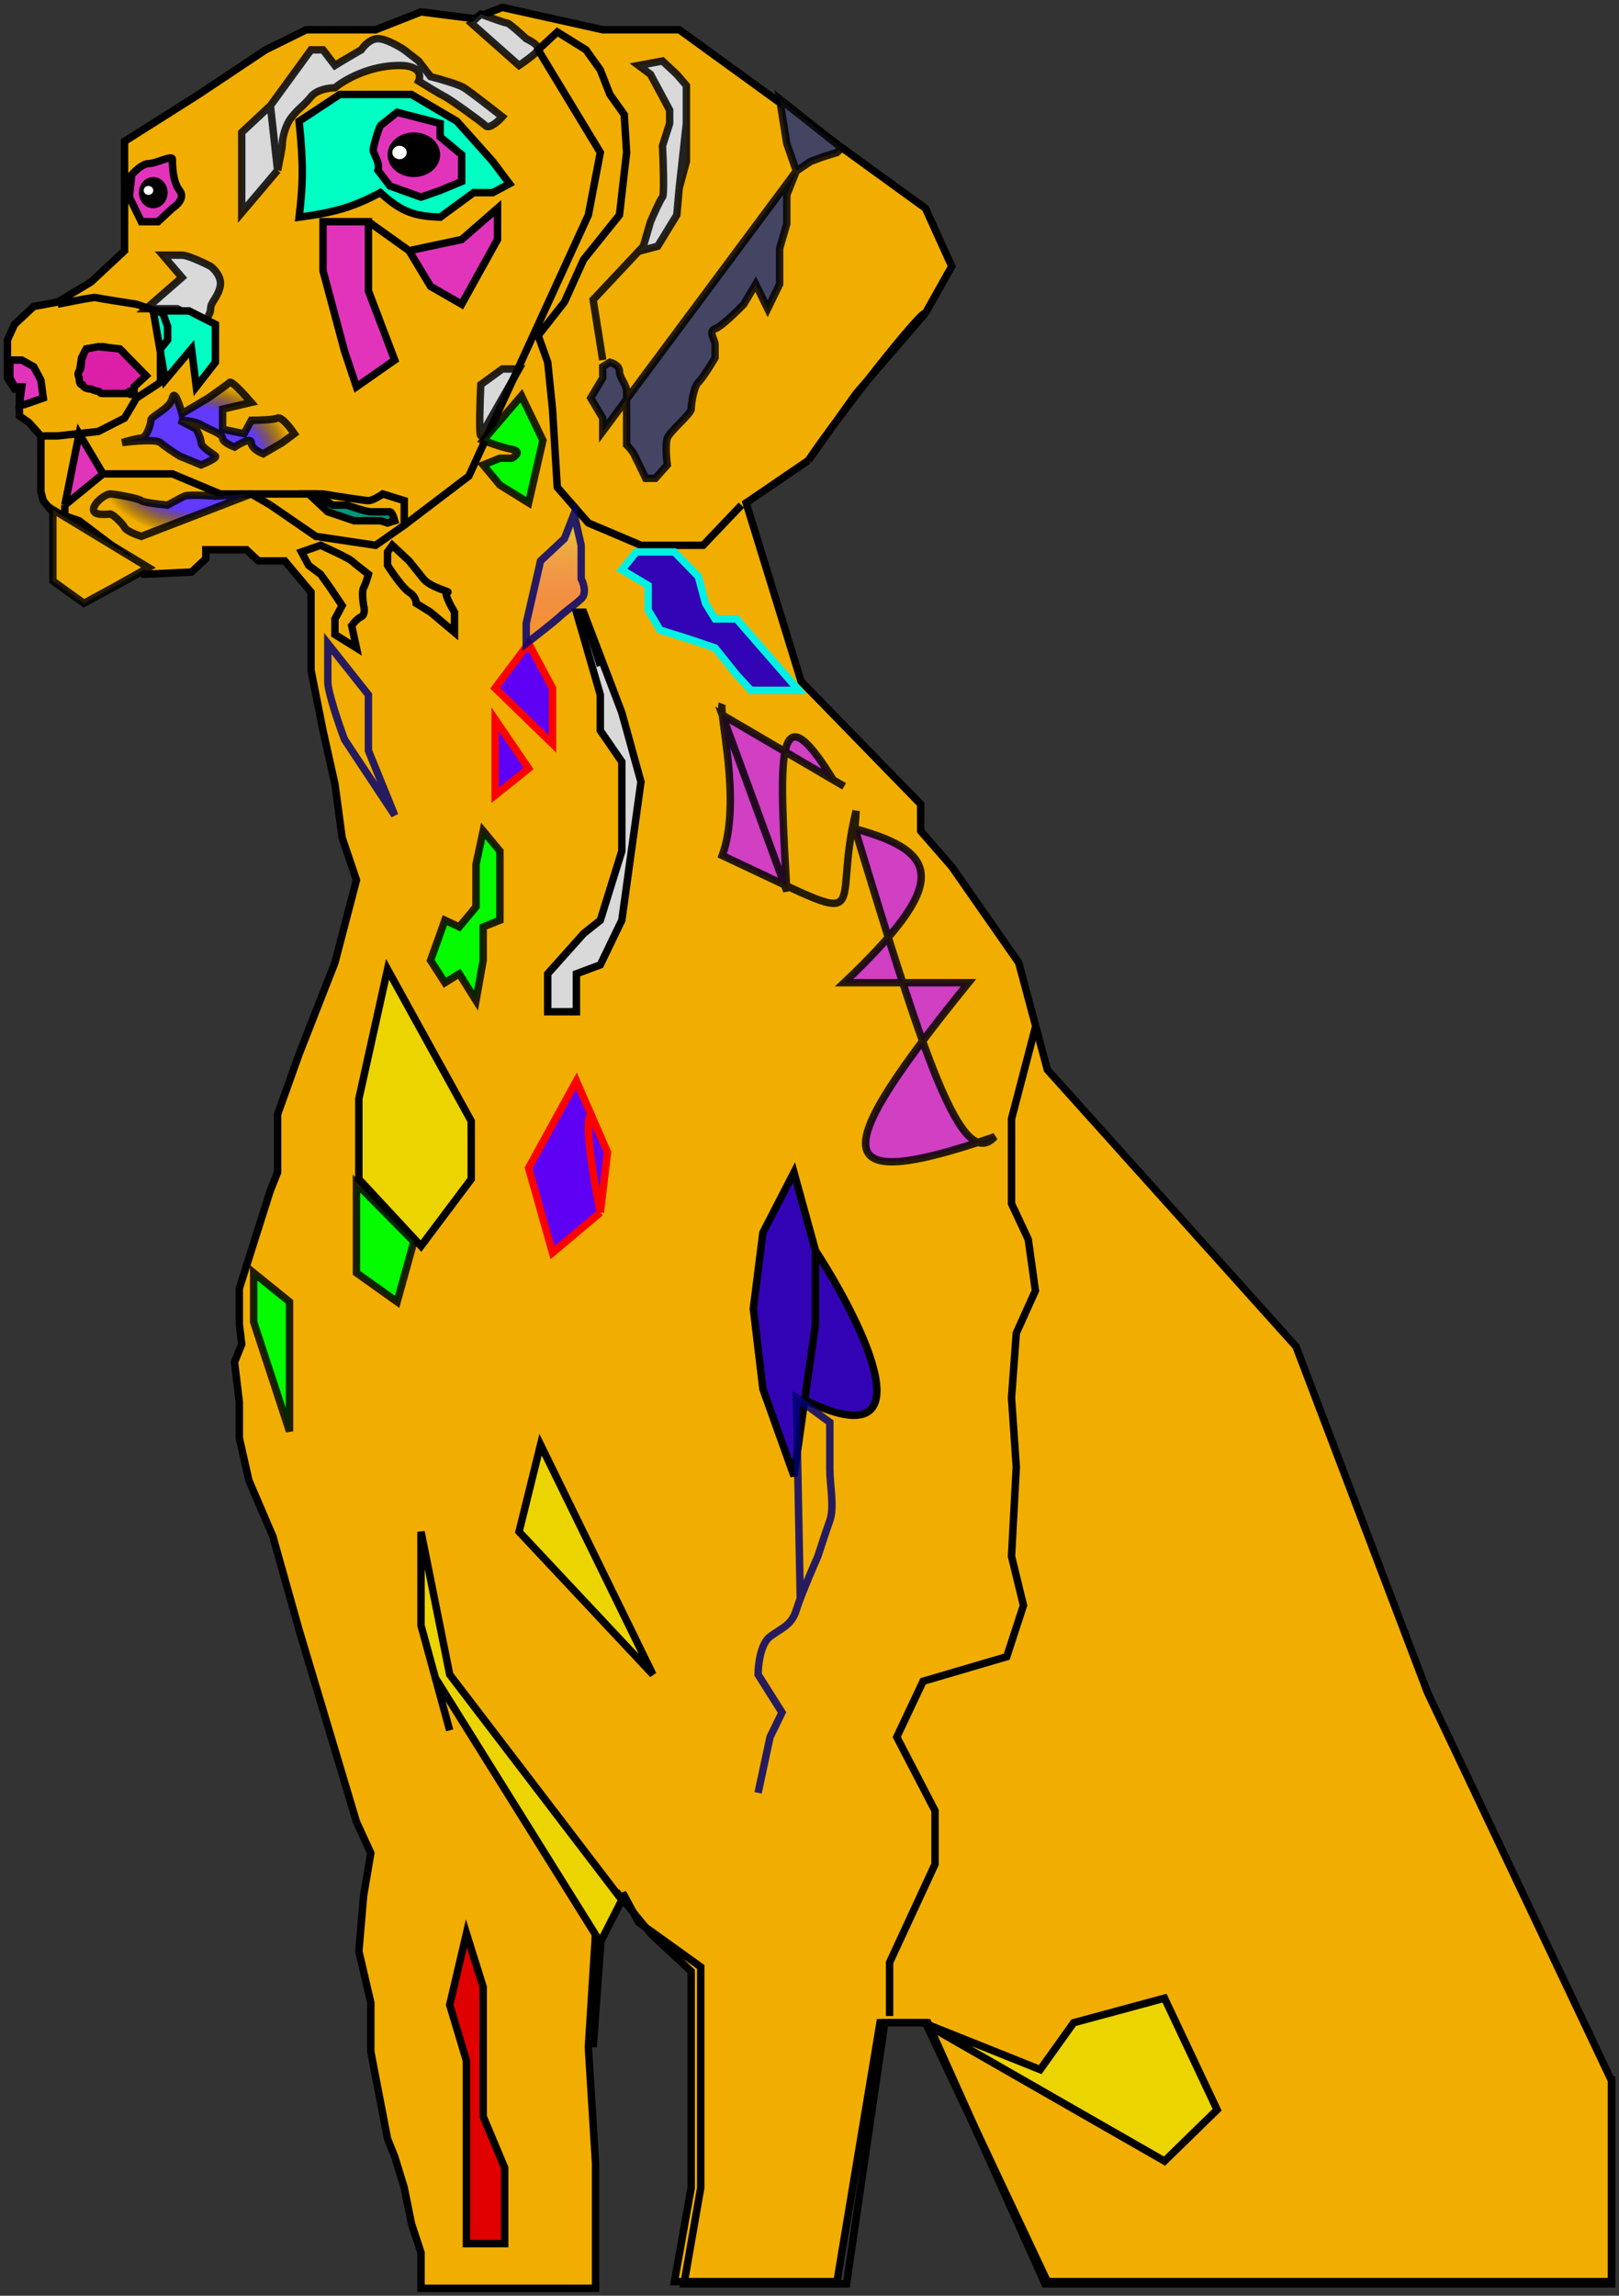 <svg width="218" height="309" viewBox="0 0 218 309" fill="none" xmlns="http://www.w3.org/2000/svg">
<rect x="0" y="0" width="218" height="309" fill="#333333" stroke="none"/>
<path d="M192.213 227.795L217 280.064V307.099H141.03L124.613 272.253H118.496L112.702 307.099H90.812L93.066 294.482V265.344L87.593 260.238L83.408 255.131L80.189 260.238L79.224 275.558L80.189 291.178V308H56.69V303.194L55.402 299.289L54.437 294.482L53.149 290.277L52.183 287.874L49.93 276.159V269.55L48.32 262.641L48.964 255.131L49.93 249.424L47.998 245.218L40.273 219.385L36.732 206.768L33.513 199.258L32.225 193.551V188.745L31.581 183.338L32.547 180.934L32.225 178.231V173.425L36.41 160.207L37.376 157.804V155.101V149.994L40.273 141.884L45.101 129.568L47.998 118.453L46.067 112.746L45.101 105.536L43.492 98.327L41.882 90.216V79.703L38.341 75.497H34.8L33.191 73.995H27.718V75.197L25.787 76.999L19.349 77.299L17.417 75.197L10.657 70.09L7.116 68.888L6.794 68.588L5.829 67.386L5.507 66.185V63.181V59.877V58.675L3.897 56.873L2.61 55.972V52.367H1.966L1 50.865V45.758L1.966 43.656L4.541 41.252L7.76 40.652L12.267 37.948L16.773 33.743V29.838V19.023L26.753 12.715L35.766 6.707L41.239 4.004H50.574L56.69 1.601L63.772 2.502L67.635 1L81.155 4.004H91.456L124.613 28.035L128.154 35.845L124.613 42.154L116.885 51.105C115.376 53.039 113.831 55.065 112.441 56.937L108.839 61.98L100.469 67.687L107.873 91.718L123.969 108.24V111.844L128.154 116.651L137.167 129.568L141.03 143.986L174.508 181.235L192.213 227.795Z" fill="#F1AE00"/>
<path d="M108.839 61.979L100.469 67.687L107.873 91.718L123.969 108.24V111.844L128.154 116.651L137.167 129.568L141.03 143.986L174.508 181.235L192.213 227.795L217 280.064V307.099H141.03L124.613 272.253H118.496L112.702 307.099H90.812L93.066 294.482V265.344L87.593 260.238L83.408 255.131L80.189 260.238L79.224 275.558L80.189 291.178V308H56.69V303.194L55.402 299.289L54.437 294.482L53.149 290.277L52.183 287.874L49.93 276.159V269.55L48.32 262.641L48.964 255.131L49.93 249.424L47.998 245.218L40.273 219.385L36.732 206.768L33.513 199.258L32.225 193.551V188.745L31.581 183.338L32.547 180.934L32.225 178.231V173.425L36.41 160.207L37.376 157.804V155.101V149.994L40.273 141.884L45.101 129.568L47.998 118.453L46.067 112.746L45.101 105.536L43.492 98.327L41.882 90.216V79.703L38.341 75.497H34.8L33.191 73.995H27.718V75.197L25.787 76.999L19.349 77.299L17.417 75.197L10.657 70.09L7.116 68.888M108.839 61.979L115.277 52.968L124.613 42.154M108.839 61.979C112.809 56.057 124.097 41.655 124.613 42.154M124.613 42.154L128.154 35.845L124.613 28.035L91.456 4.004H81.155L67.635 1L63.772 2.502L56.69 1.601L50.574 4.004H41.239L35.766 6.707L26.753 12.715L16.773 19.023V29.838V33.743L12.267 37.948L7.76 40.652L4.541 41.252L1.966 43.656L1 45.758V50.865L1.966 52.367H2.61V55.972L3.897 56.873L5.507 58.675V59.877V63.181V66.185L5.829 67.386L6.794 68.588L7.116 68.888M7.76 68.888H7.116" stroke="black"/>
<path d="M97.25 115.149C99.457 109.135 97.684 100.004 97.273 96.286L97.25 96.224L97.267 96.234L105.701 101.172C106.373 97.855 108.174 98.419 112.194 104.974L105.701 101.172C105.066 104.312 105.441 110.928 105.902 119.232C116.82 124.344 112.293 121.193 115.277 109.141L115.11 111.544C124.816 114.191 127.065 117.548 119.604 126.167C120.28 128.319 120.929 130.355 121.554 132.271H130.407C128.067 135.158 126.003 137.776 124.231 140.131C127.174 148.302 129.544 153.006 131.688 153.76C132.414 153.522 133.167 153.268 133.948 152.998C133.213 153.787 132.465 154.034 131.688 153.76C113.54 159.712 112.565 155.631 124.231 140.131C123.388 137.791 122.498 135.168 121.554 132.271H113.668C116.08 129.981 118.052 127.961 119.604 126.167C118.223 121.769 116.732 116.885 115.11 111.544L115.277 109.141C112.293 121.193 116.82 124.344 105.902 119.232C105.915 119.471 105.928 119.713 105.942 119.955L105.63 119.104C103.474 118.092 100.736 116.772 97.25 115.149Z" fill="#D13FC3"/>
<path d="M97.25 94.722C96.735 95.924 99.933 107.839 97.25 115.149C118.946 125.251 111.692 123.618 115.277 109.141L115.11 111.544M115.11 111.544C126.835 114.742 127.678 118.975 113.668 132.271H130.407C112.049 154.919 110.671 161.045 133.948 152.998C129.442 157.84 124.434 142.247 115.11 111.544ZM113.668 105.837L112.194 104.974M112.194 104.974L97.25 96.224L105.942 119.955C104.972 102.439 104.258 92.035 112.194 104.974Z" stroke="black" stroke-opacity="0.84"/>
<path d="M37.376 22.929L32.547 28.636V17.822L36.41 14.217L41.882 6.707H43.492L45.101 8.81L46.067 8.209L48.642 6.707C48.964 6.207 49.866 5.205 50.896 5.205C51.926 5.205 53.686 6.207 54.437 6.707L56.368 8.209L57.978 10.312C59.158 10.613 61.712 11.334 62.484 11.814C63.257 12.295 66.24 14.618 67.635 15.719C67.098 16.32 65.897 17.401 65.382 16.921C64.738 16.32 60.553 13.316 59.909 13.016C59.394 12.775 57.334 11.514 56.368 10.913C56.69 10.212 56.626 8.81 53.793 8.81C49.672 8.81 46.282 10.813 45.101 11.814C44.35 11.814 42.655 12.054 41.882 13.016C40.917 14.217 40.273 14.518 39.307 15.719C38.341 16.921 38.019 18.723 38.019 19.324C38.019 19.805 37.59 21.927 37.376 22.929Z" fill="#D9D9D9"/>
<path d="M21.924 34.343L24.499 37.347L19.671 41.553H23.855L27.396 43.355C27.718 43.055 28.362 42.274 28.362 41.553C28.362 40.652 29.328 40.051 29.65 38.549C29.907 37.347 28.899 36.246 28.362 35.845C27.396 35.345 25.272 34.343 24.499 34.343H21.924Z" fill="#D9D9D9"/>
<path d="M64.738 51.766C64.63 53.969 64.48 58.435 64.738 58.675L69.888 49.663H67.635L64.738 51.766Z" fill="#D9D9D9"/>
<path d="M63.45 3.103L69.888 8.81C70.639 8.31 72.206 7.188 72.463 6.707C72.721 6.227 71.498 5.506 70.854 5.205C70.103 4.505 68.536 3.103 68.279 3.103C68.021 3.103 65.811 2.302 64.738 1.901L63.45 3.103Z" fill="#D9D9D9"/>
<path d="M37.376 22.929L32.547 28.636V17.822L36.41 14.217M37.376 22.929L36.41 14.217M37.376 22.929C37.59 21.927 38.019 19.805 38.019 19.324C38.019 18.723 38.341 16.921 39.307 15.719C40.273 14.518 40.917 14.217 41.882 13.016C42.655 12.054 44.35 11.814 45.101 11.814C46.282 10.813 49.672 8.81 53.793 8.81C56.626 8.81 56.69 10.212 56.368 10.913C57.334 11.514 59.394 12.775 59.909 13.016C60.553 13.316 64.738 16.32 65.382 16.921C65.897 17.401 67.098 16.32 67.635 15.719C66.24 14.618 63.257 12.295 62.484 11.814C61.712 11.334 59.158 10.613 57.978 10.312L56.368 8.209L54.437 6.707C53.686 6.207 51.926 5.205 50.896 5.205C49.866 5.205 48.964 6.207 48.642 6.707L46.067 8.209L45.101 8.81L43.492 6.707H41.882L36.41 14.217M24.499 37.347L21.924 34.343C22.46 34.343 23.727 34.343 24.499 34.343C25.272 34.343 27.396 35.345 28.362 35.845C28.899 36.246 29.907 37.347 29.65 38.549C29.328 40.051 28.362 40.652 28.362 41.553C28.362 42.274 27.718 43.055 27.396 43.355L23.855 41.553H19.671L24.499 37.347ZM64.738 58.675C64.48 58.435 64.63 53.969 64.738 51.766L67.635 49.663H69.888L64.738 58.675ZM69.888 8.81L63.45 3.103L64.738 1.901C65.811 2.302 68.021 3.103 68.279 3.103C68.536 3.103 70.103 4.505 70.854 5.205C71.498 5.506 72.721 6.227 72.463 6.707C72.206 7.188 70.639 8.31 69.888 8.81Z" stroke="black" stroke-opacity="0.84"/>
<path d="M25.465 41.853H20.636L22.246 51.165L25.787 46.96L26.431 52.067L29.006 48.762V46.059V43.656L25.465 41.853Z" fill="#00FFC2"/>
<path d="M40.273 16.32C40.896 22.314 40.786 24.975 40.273 29.237C45.343 28.56 47.674 27.786 51.218 25.933C54.201 28.695 56 29.084 59.265 29.237L63.772 25.933H66.347L68.601 24.731L66.347 21.727L61.519 16.32L55.402 12.715H45.745L40.273 16.32Z" fill="#00FFC2"/>
<path d="M25.465 41.853H20.636L22.246 51.165L25.787 46.96L26.431 52.067L29.006 48.762V46.059V43.656L25.465 41.853Z" stroke="black"/>
<path d="M40.273 16.32C40.896 22.314 40.786 24.975 40.273 29.237C45.343 28.56 47.674 27.786 51.218 25.933C54.201 28.695 56 29.084 59.265 29.237L63.772 25.933H66.347L68.601 24.731L66.347 21.727L61.519 16.32L55.402 12.715H45.745L40.273 16.32Z" stroke="black"/>
<path d="M5.829 53.569L3.253 54.47H2.61L2.931 52.066H1.966L1.322 50.865V48.462H2.931L4.541 49.363L5.507 51.165L5.829 53.569Z" fill="#E134BB"/>
<path d="M59.265 25.632L62.162 24.43V20.826L59.265 18.423V16.62L53.471 15.118L51.218 16.921C50.896 17.521 50.252 19.744 50.252 20.225C50.252 20.706 51.218 21.927 50.896 22.928L52.505 25.031L56.69 26.533L59.265 25.632Z" fill="#E134BB"/>
<path d="M23.212 28.035L21.28 29.837H19.027L17.417 26.533L17.739 23.529C18.168 23.029 19.22 22.027 19.992 22.027C20.958 22.027 23.212 20.826 23.212 21.427C23.212 22.027 23.212 24.43 24.177 25.632C24.95 26.593 23.855 27.635 23.212 28.035Z" fill="#E134BB"/>
<path d="M53.149 48.462L47.998 52.066L46.389 47.26L43.492 36.446V29.837H49.608L55.08 33.743L62.162 32.241L66.991 28.035V32.241L62.162 40.952L57.978 38.549L55.08 33.743L49.608 29.837V33.743V39.15L53.149 48.462Z" fill="#E134BB"/>
<path d="M10.657 58.375L13.876 63.782L8.726 67.987L10.657 58.375Z" fill="#E134BB"/>
<path d="M17.417 52.667H13.876L12.911 52.066H11.623L10.657 50.264L10.979 48.161L11.623 46.96C12.267 46.86 13.619 46.66 13.876 46.66C14.134 46.66 15.7 47.06 16.451 47.26C16.559 47.36 16.838 47.681 17.095 48.161C17.417 48.762 17.739 48.762 18.061 49.063C18.383 49.363 18.061 49.363 18.383 49.663C18.705 49.964 19.027 49.964 19.027 50.264C19.027 50.565 19.671 50.264 19.027 50.865C18.383 51.466 17.739 51.766 17.739 52.066C17.739 52.307 17.739 52.567 17.739 52.667M49.608 29.837V33.743V39.15L53.149 48.462L47.998 52.066L46.389 47.26L43.492 36.446V29.837H49.608ZM49.608 29.837L55.08 33.743M55.08 33.743L57.978 38.549L62.162 40.952L66.991 32.241V28.035L62.162 32.241L55.08 33.743ZM36.41 67.987L42.526 72.193L50.574 73.394L54.437 70.691V67.386L51.539 66.485C51.11 66.786 50.123 67.386 49.608 67.386C49.093 67.386 45.316 66.786 43.492 66.485H36.41H32.869H29.65L23.212 63.782H17.739H13.876M13.876 63.782L10.657 58.375L8.726 67.987M13.876 63.782L8.726 67.987M8.726 67.987V69.853M3.253 54.47L5.829 53.569L5.507 51.165L4.541 49.363L2.931 48.462H1.322V50.865L1.966 52.066H2.931L2.61 54.47H3.253ZM62.162 24.43L59.265 25.632L56.69 26.533L52.505 25.031L50.896 22.928C51.218 21.927 50.252 20.706 50.252 20.225C50.252 19.744 50.896 17.521 51.218 16.921L53.471 15.118L59.265 16.62V18.423L62.162 20.826V24.43ZM21.28 29.837L23.212 28.035C23.855 27.635 24.95 26.593 24.177 25.632C23.212 24.43 23.212 22.027 23.212 21.427C23.212 20.826 20.958 22.027 19.992 22.027C19.22 22.027 18.168 23.029 17.739 23.529L17.417 26.533L19.027 29.837H21.28Z" stroke="black"/>
<path d="M18.061 52.067V52.667H17.739C17.846 52.667 17.997 52.727 17.739 52.968C17.417 53.268 17.739 52.968 17.095 52.968H16.933H16.452H15.164H13.876C13.232 52.968 13.554 52.667 13.232 52.667C12.975 52.667 12.481 52.467 12.267 52.367C12.052 52.367 11.559 52.307 11.301 52.067C10.979 51.766 11.301 51.766 10.979 51.766C10.722 51.766 10.657 51.165 10.657 50.865C10.55 50.665 10.4 50.204 10.657 49.964C10.915 49.724 10.979 48.862 10.979 48.462L11.301 47.561L11.623 46.96L13.232 46.66L16.13 46.96L19.671 50.565L18.061 52.067Z" fill="#DB20A7"/>
<path d="M17.739 52.667H18.061V52.067L19.671 50.565L16.13 46.96L13.232 46.66L11.623 46.96L11.301 47.561L10.979 48.462C10.979 48.862 10.915 49.724 10.657 49.964C10.4 50.204 10.55 50.665 10.657 50.865C10.657 51.165 10.722 51.766 10.979 51.766C11.301 51.766 10.979 51.766 11.301 52.067C11.559 52.307 12.052 52.367 12.267 52.367C12.481 52.467 12.975 52.667 13.232 52.667C13.554 52.667 13.232 52.968 13.876 52.968C14.52 52.968 14.842 52.968 15.164 52.968C15.486 52.968 16.13 52.968 16.452 52.968C16.742 52.968 16.508 52.968 16.933 52.968M17.739 52.667C17.846 52.667 17.997 52.727 17.739 52.968C17.417 53.268 17.739 52.968 17.095 52.968C17.032 52.968 16.979 52.968 16.933 52.968M17.739 52.667H17.417L16.933 52.968" stroke="black"/>
<path d="M79.867 275.558L81.155 258.135L82.121 255.732L84.052 255.131L85.984 258.736L94.353 264.744V275.558V294.482L92.1 307.399H113.99L119.14 272.253H124.934L140.708 307.399H217V279.463" stroke="black"/>
<path d="M101.435 176.128L102.723 165.915L106.908 157.804L109.805 168.318C116.35 178.431 125.224 196.615 108.356 188.444L106.908 198.658L102.723 186.942L101.435 176.128Z" fill="#3204B5"/>
<path d="M109.805 168.318L106.908 157.804L102.723 165.915L101.435 176.128L102.723 186.942L106.908 198.658L108.356 188.444M109.805 168.318V178.231L108.356 188.444M109.805 168.318C116.35 178.431 125.224 196.615 108.356 188.444M99.826 67.987L94.675 73.394H86.305L79.224 70.39L75.039 65.584L74.395 55.071L73.751 48.762L72.463 45.158L76.004 40.652L78.58 34.944L83.408 28.936L84.374 20.526L84.052 15.419L82.121 12.715L80.833 9.411L78.902 6.707L75.039 4.304L72.463 6.707L80.833 20.526L79.224 28.936L63.128 64.082L54.437 70.691M36.41 67.987L33.834 66.485" stroke="black"/>
<path d="M72.785 194.452L87.915 225.392L69.888 206.167L72.785 194.452Z" fill="#ECD400"/>
<path d="M60.553 225.392L83.73 255.732L80.833 261.439L58.621 225.843L56.69 218.784V206.167L60.553 225.392Z" fill="#ECD400"/>
<path d="M63.45 158.705L56.69 167.717L48.32 158.705V147.891L52.183 130.469L63.45 150.895V158.705Z" fill="#ECD400"/>
<path d="M156.803 268.949L163.885 283.969L156.803 290.878L124.291 272.253L140.064 278.562L144.571 272.253L156.803 268.949Z" fill="#ECD400"/>
<path d="M60.553 232.902L58.621 225.843M58.621 225.843L56.69 218.784V206.167L60.553 225.392L83.73 255.732L80.833 261.439L58.621 225.843ZM87.915 225.392L72.785 194.452L69.888 206.167L87.915 225.392ZM56.69 167.717L63.45 158.705V150.895L52.183 130.469L48.32 147.891V158.705L56.69 167.717ZM163.885 283.969L156.803 268.949L144.571 272.253L140.064 278.562L124.291 272.253L156.803 290.878L163.885 283.969Z" stroke="black"/>
<path d="M66.669 96.825V107.038L71.176 103.433L66.669 96.825Z" fill="#5D00F4"/>
<path d="M71.176 86.612L66.669 92.619L74.395 100.129V92.619L71.176 86.612Z" fill="#5D00F4"/>
<path d="M74.395 168.618L71.176 157.204L77.614 145.488L79.576 149.994L81.799 155.101L80.833 163.211L74.395 168.618Z" fill="#5D00F4"/>
<path d="M80.833 163.211L81.799 155.101L79.576 149.994M80.833 163.211L74.395 168.618L71.176 157.204L77.614 145.488L79.576 149.994M80.833 163.211C79.995 159.106 78.57 150.715 79.576 149.994M66.669 107.038V96.825L71.176 103.433L66.669 107.038ZM66.669 92.619L71.176 86.612L74.395 92.619V100.129L66.669 92.619Z" stroke="#FF0000"/>
<path d="M62.806 277.36V301.992H67.957V291.779L65.06 284.87V274.356V267.447L62.806 260.238L60.553 269.85L62.806 277.36Z" fill="#E00000" stroke="black"/>
<path d="M5.829 58.675H7.76L13.232 58.074L16.773 56.272L18.383 53.569L21.602 51.466V46.96L22.568 45.758V43.956L21.924 42.154L18.383 40.952C18.383 40.952 13.232 40.16 12.911 40.051C12.589 39.942 7.76 40.952 7.76 40.952" stroke="black"/>
<path d="M47.677 70.09L44.136 68.888L42.848 67.687L41.56 66.485H42.526L44.779 67.987H46.711C47.569 68.288 49.415 68.888 49.93 68.888H52.505C52.763 68.888 53.042 69.689 53.149 70.09L52.183 70.39L51.218 70.09H49.286H47.677Z" fill="#06967C" stroke="black"/>
<path d="M45.101 85.41L47.998 87.212L47.355 84.209C47.569 83.908 48.127 83.247 48.642 83.007C49.157 82.767 49.072 81.906 48.964 81.505C48.857 80.904 48.707 79.582 48.964 79.102C49.222 78.621 49.501 77.7 49.608 77.299C48.964 76.799 47.612 75.737 47.355 75.497C47.097 75.257 45.745 74.596 45.101 74.296L43.17 73.394L40.595 74.296L41.56 76.098L43.17 77.299L44.458 79.102L46.067 81.505L45.101 83.307V85.41Z" fill="#F1AE00"/>
<path d="M57.978 82.406L61.197 85.11V82.406C60.66 81.505 59.716 79.703 60.231 79.703C60.875 79.703 57.978 79.102 57.012 77.9L55.08 75.497L52.827 73.394L52.183 74.296V76.098C52.827 77.099 54.308 79.222 55.08 79.703C55.853 80.183 56.046 80.904 56.046 81.205L57.978 82.406Z" fill="#F1AE00"/>
<path d="M119.784 271.352V264.143L125.9 250.926V243.716L120.75 233.803L124.291 226.294L135.557 222.989L137.811 216.08L136.201 209.472L136.845 197.456L136.201 188.144L136.845 179.433L139.42 173.725L138.455 166.816L136.201 162.01V155.401V150.595L139.42 138.279M47.998 87.212L45.101 85.41V83.307L46.067 81.505L44.458 79.102L43.17 77.299L41.56 76.098L40.595 74.296L43.17 73.394L45.101 74.296C45.745 74.596 47.097 75.257 47.355 75.497C47.612 75.737 48.964 76.799 49.608 77.299C49.501 77.7 49.222 78.621 48.964 79.102C48.707 79.582 48.857 80.904 48.964 81.505C49.072 81.906 49.157 82.767 48.642 83.007C48.127 83.247 47.569 83.908 47.355 84.209L47.998 87.212ZM61.197 85.11L57.978 82.406L56.046 81.205C56.046 80.904 55.853 80.183 55.08 79.703C54.308 79.222 52.827 77.099 52.183 76.098V74.296L52.827 73.394L55.08 75.497C55.402 75.898 56.239 76.939 57.012 77.9C57.978 79.102 60.875 79.703 60.231 79.703C59.716 79.703 60.66 81.505 61.197 82.406V85.11Z" stroke="black"/>
<path d="M83.73 95.924L78.58 82.406H77.614L80.833 93.52V98.327L83.73 102.532V114.548L80.833 123.86L78.58 125.662L73.751 131.069V136.176H77.614V131.069L80.833 129.868L83.73 123.86L86.305 105.236L83.73 95.924Z" fill="#D9D9D9"/>
<path d="M80.833 89.615L78.58 82.406M78.58 82.406L83.73 95.924L86.305 105.236L83.73 123.86L80.833 129.868L77.614 131.069V136.176H73.751V131.069L78.58 125.662L80.833 123.86L83.73 114.548V102.532L80.833 98.327V93.52L77.614 82.406H78.58Z" stroke="black"/>
<ellipse cx="55.724" cy="20.826" rx="3.541" ry="3.004" fill="black"/>
<ellipse cx="53.793" cy="20.526" rx="0.966" ry="0.901" fill="white"/>
<ellipse cx="20.636" cy="25.933" rx="1.931" ry="2.103" fill="black"/>
<ellipse cx="19.992" cy="25.632" rx="0.644" ry="0.601" fill="white"/>
<path d="M84.374 53.746L107.23 23.014L105.942 19.324L104.976 13.316L113.346 19.925L112.702 20.526L110.771 21.126L109.161 21.727L107.23 23.014L105.942 26.233V30.138L104.976 33.442V38.249L103.367 41.553L101.757 38.249L100.148 40.952C99.182 41.953 97.057 44.016 96.285 44.256C95.319 44.557 96.285 45.758 96.285 46.359V48.161C95.748 49.063 94.546 50.985 94.031 51.466C93.388 52.067 93.066 54.47 93.066 55.071C93.066 55.671 90.174 58.074 89.847 58.976C89.584 59.697 89.737 61.679 89.847 62.58L88.237 64.383H86.949C86.52 63.481 85.597 61.559 85.34 61.078C85.082 60.598 84.589 60.077 84.374 59.877V56.272V53.746L81.155 58.074V56.272L79.546 53.569L81.155 50.865V49.363L82.121 48.762C82.55 48.862 83.408 49.243 83.408 49.964C83.408 50.865 84.374 51.766 84.374 52.667V53.746Z" fill="#444463"/>
<path d="M107.23 23.014L81.155 58.074V56.272L79.546 53.569L81.155 50.865V49.363L82.121 48.762C82.55 48.862 83.408 49.243 83.408 49.964C83.408 50.865 84.374 51.766 84.374 52.667C84.374 53.388 84.374 55.371 84.374 56.272V59.877C84.589 60.077 85.082 60.598 85.34 61.078C85.597 61.559 86.52 63.481 86.949 64.383H88.237L89.847 62.58C89.737 61.679 89.584 59.697 89.847 58.976C90.174 58.074 93.066 55.671 93.066 55.071C93.066 54.47 93.388 52.067 94.031 51.466C94.546 50.985 95.748 49.063 96.285 48.161C96.285 47.761 96.285 46.84 96.285 46.359C96.285 45.758 95.319 44.557 96.285 44.256C97.057 44.016 99.182 41.953 100.148 40.952L101.757 38.249L103.367 41.553L104.976 38.249V33.442L105.942 30.138V26.233L107.23 23.014ZM107.23 23.014L109.161 21.727L110.771 21.126L112.702 20.526L113.346 19.925L104.976 13.316L105.942 19.324L107.23 23.014Z" stroke="black" stroke-opacity="0.84"/>
<path d="M86.627 33.142L87.593 29.838C88.022 28.836 88.945 26.774 89.203 26.533C89.46 26.293 89.31 21.827 89.203 19.624L90.168 16.62V14.818L87.593 10.012L85.984 8.81L89.203 8.209L91.134 10.012L92.422 11.514V16.62V21.727L91.456 25.332L91.134 28.936L88.559 33.142L85.984 33.828L86.627 33.142Z" fill="#D9D9D9"/>
<path d="M81.155 48.462L79.867 40.351L85.984 33.828M85.984 33.828L86.627 33.142L87.593 29.838C88.022 28.836 88.945 26.774 89.203 26.533C89.46 26.293 89.31 21.827 89.203 19.624L90.168 16.62V14.818L87.593 10.012L85.984 8.81L89.203 8.209L91.134 10.012L92.422 11.514V16.62M85.984 33.828L88.559 33.142L91.134 28.936L91.456 25.332M91.456 25.332L92.422 21.727V16.62M91.456 25.332L92.422 16.62" stroke="black" stroke-opacity="0.84"/>
<path d="M38.019 59.576L35.444 61.078C34.908 60.878 33.835 60.297 33.835 59.576C33.835 58.855 32.332 59.676 31.581 60.177C31.045 59.977 29.972 59.456 29.972 58.976C29.972 58.375 28.04 57.774 27.075 57.173C26.302 56.693 24.821 56.572 24.177 56.572L26.431 57.774C26.645 58.175 27.075 59.096 27.075 59.576C27.075 60.177 28.684 61.078 29.006 61.379C29.264 61.619 27.826 62.28 27.075 62.58L24.177 61.379C23.534 60.978 22.117 60.057 21.602 59.576C21.087 59.096 17.954 59.376 16.452 59.576C17.095 59.376 18.512 58.976 19.027 58.976C19.671 58.976 20.314 57.173 20.314 56.572C20.314 55.972 22.89 55.071 23.212 53.569C23.469 52.367 24.177 54.47 24.499 55.671L28.04 53.569C28.899 52.968 30.68 51.706 30.937 51.466C31.195 51.225 32.976 53.168 33.835 54.169L29.972 55.071V57.774L32.869 58.375L33.835 56.572C34.8 56.572 36.861 56.512 37.376 56.272C37.891 56.032 39.092 57.574 39.629 58.375L38.019 59.576Z" fill="url(#paint0_radial_65_3)"/>
<path d="M19.027 72.193L33.835 66.485L29.006 66.786C27.826 66.686 25.336 66.545 24.821 66.786C24.306 67.026 23.104 67.687 22.568 67.987C21.495 67.887 19.284 67.627 19.027 67.386C18.705 67.086 15.486 66.485 14.842 66.485C14.198 66.485 12.589 67.687 12.589 68.588C12.589 69.489 14.52 69.189 14.842 69.189C15.164 69.189 16.452 70.39 16.773 70.991C17.031 71.472 18.383 71.993 19.027 72.193Z" fill="url(#paint1_radial_65_3)"/>
<path d="M38.019 59.576L35.444 61.078C34.908 60.878 33.835 60.297 33.835 59.576C33.835 58.855 32.332 59.676 31.581 60.177C31.045 59.977 29.972 59.456 29.972 58.976C29.972 58.375 28.04 57.774 27.075 57.173C26.302 56.693 24.821 56.572 24.177 56.572L26.431 57.774C26.645 58.175 27.075 59.096 27.075 59.576C27.075 60.177 28.684 61.078 29.006 61.379C29.264 61.619 27.826 62.28 27.075 62.58L24.177 61.379C23.534 60.978 22.117 60.057 21.602 59.576C21.087 59.096 17.954 59.376 16.452 59.576C17.095 59.376 18.512 58.976 19.027 58.976C19.671 58.976 20.314 57.173 20.314 56.572C20.314 55.972 22.89 55.071 23.212 53.569C23.469 52.367 24.177 54.47 24.499 55.671L28.04 53.569C28.899 52.968 30.68 51.706 30.937 51.466C31.195 51.225 32.976 53.168 33.835 54.169L29.972 55.071V57.774L32.869 58.375L33.835 56.572C34.8 56.572 36.861 56.512 37.376 56.272C37.891 56.032 39.092 57.574 39.629 58.375L38.019 59.576Z" stroke="black" stroke-opacity="0.84"/>
<path d="M19.027 72.193L33.835 66.485L29.006 66.786C27.826 66.686 25.336 66.545 24.821 66.786C24.306 67.026 23.104 67.687 22.568 67.987C21.495 67.887 19.284 67.627 19.027 67.386C18.705 67.086 15.486 66.485 14.842 66.485C14.198 66.485 12.589 67.687 12.589 68.588C12.589 69.489 14.52 69.189 14.842 69.189C15.164 69.189 16.452 70.39 16.773 70.991C17.031 71.472 18.383 71.993 19.027 72.193Z" stroke="black" stroke-opacity="0.84"/>
<path d="M72.785 75.497L70.854 83.908V86.612C72.034 85.71 74.588 83.728 75.361 83.007C76.326 82.106 77.292 81.505 78.258 80.604C79.03 79.883 78.58 78.501 78.258 77.9V73.394L77.292 69.189L76.004 72.493L72.785 75.497Z" fill="url(#paint2_linear_65_3)"/>
<path d="M49.608 101.03L53.149 109.742L46.389 99.528C45.638 97.526 44.136 93.16 44.136 91.718V86.612L49.608 93.52V101.03Z" fill="url(#paint3_linear_65_3)"/>
<path d="M111.736 204.665C111.221 206.107 110.449 208.47 110.127 209.472C109.554 210.77 108.469 213.304 107.758 215.179L107.23 188.144L111.736 191.448V197.756C111.736 199.859 112.38 202.863 111.736 204.665Z" fill="url(#paint4_linear_65_3)"/>
<path d="M102.079 241.313L103.689 233.803L105.298 230.499L102.079 225.392C102.079 224.091 102.401 221.247 103.689 220.286C105.298 219.084 106.586 218.784 107.23 216.681C107.352 216.282 107.537 215.762 107.758 215.179M107.758 215.179C108.469 213.304 109.554 210.77 110.127 209.472C110.449 208.47 111.221 206.107 111.736 204.665C112.38 202.863 111.736 199.859 111.736 197.756C111.736 196.074 111.736 192.85 111.736 191.448L107.23 188.144L107.758 215.179ZM70.854 83.908L72.785 75.497L76.004 72.493L77.292 69.189L78.258 73.394V77.9C78.58 78.501 79.031 79.883 78.258 80.604C77.292 81.505 76.326 82.106 75.361 83.007C74.588 83.728 72.034 85.71 70.854 86.612V83.908ZM53.149 109.742L49.608 101.03V93.52L44.136 86.612C44.136 87.713 44.136 90.276 44.136 91.718C44.136 93.16 45.638 97.526 46.389 99.528L53.149 109.742Z" stroke="#020071" stroke-opacity="0.84"/>
<path d="M7.116 78.201L11.301 81.204L15.164 79.102L19.992 76.398L7.116 68.588V70.691V78.201Z" fill="#F1AE00"/>
<path d="M19.027 76.999L15.164 79.102M15.164 79.102L11.301 81.204L7.116 78.201V70.691V68.588L19.992 76.398L15.164 79.102Z" stroke="black" stroke-opacity="0.84"/>
<path d="M34.157 177.931L38.985 192.65V175.227L34.157 171.322V177.931Z" fill="#05FB00"/>
<path d="M47.998 171.322L53.471 175.227L55.724 167.116L47.998 159.306V171.322Z" fill="#05FB00"/>
<path d="M65.06 129.267L64.094 134.674L61.84 131.069L59.909 132.271L57.978 129.267L59.909 123.86L61.84 124.761L64.094 122.058V116.35L65.06 111.844L67.313 114.548V123.86L65.06 124.761V129.267Z" fill="#05FB00"/>
<path d="M65.06 62.58L67.313 65.284L71.176 67.687L73.107 59.276L70.21 53.268L65.06 59.276C65.811 59.576 67.635 60.237 68.922 60.477C70.21 60.718 69.459 61.379 68.922 61.679H67.313L65.06 62.58Z" fill="#05FB00"/>
<path d="M34.157 177.931L38.985 192.65V175.227L34.157 171.322V177.931Z" stroke="black" stroke-opacity="0.84"/>
<path d="M47.998 171.322L53.471 175.227L55.724 167.116L47.998 159.306V171.322Z" stroke="black" stroke-opacity="0.84"/>
<path d="M65.06 129.267L64.094 134.674L61.84 131.069L59.909 132.271L57.978 129.267L59.909 123.86L61.84 124.761L64.094 122.058V116.35L65.06 111.844L67.313 114.548V123.86L65.06 124.761V129.267Z" stroke="black" stroke-opacity="0.84"/>
<path d="M65.06 62.58L67.313 65.284L71.176 67.687L73.107 59.276L70.21 53.268L65.06 59.276C65.811 59.576 67.635 60.237 68.922 60.477C70.21 60.718 69.459 61.379 68.922 61.679H67.313L65.06 62.58Z" stroke="black" stroke-opacity="0.84"/>
<path d="M87.271 82.106V78.801L83.73 76.699L85.662 74.296H90.812L94.031 77.6L94.997 81.204L96.285 83.307H99.182L107.551 92.92H105.942H104.654H101.113L99.182 90.817L96.285 87.212L92.744 86.011L88.881 84.809L87.271 82.106Z" fill="#3204B5" stroke="#00F1E3"/>
<defs>
<radialGradient id="paint0_radial_65_3" cx="0" cy="0" r="1" gradientUnits="userSpaceOnUse" gradientTransform="translate(26.109 61.819) rotate(90) scale(10.374 13.52)">
<stop offset="0.662" stop-color="#6139FF"/>
<stop offset="1" stop-opacity="0"/>
</radialGradient>
<radialGradient id="paint1_radial_65_3" cx="0" cy="0" r="1" gradientUnits="userSpaceOnUse" gradientTransform="translate(26.109 61.819) rotate(90) scale(10.374 13.52)">
<stop offset="0.662" stop-color="#6139FF"/>
<stop offset="1" stop-opacity="0"/>
</radialGradient>
<linearGradient id="paint2_linear_65_3" x1="78.079" y1="69.189" x2="78.079" y2="241.313" gradientUnits="userSpaceOnUse">
<stop stop-color="#E8D426"/>
<stop offset="0.12" stop-color="#FF15E8" stop-opacity="0"/>
</linearGradient>
<linearGradient id="paint3_linear_65_3" x1="78.079" y1="69.189" x2="78.079" y2="241.313" gradientUnits="userSpaceOnUse">
<stop stop-color="#E8D426"/>
<stop offset="0.12" stop-color="#FF15E8" stop-opacity="0"/>
</linearGradient>
<linearGradient id="paint4_linear_65_3" x1="78.079" y1="69.189" x2="78.079" y2="241.313" gradientUnits="userSpaceOnUse">
<stop stop-color="#E8D426"/>
<stop offset="0.12" stop-color="#FF15E8" stop-opacity="0"/>
</linearGradient>
</defs>
</svg>
